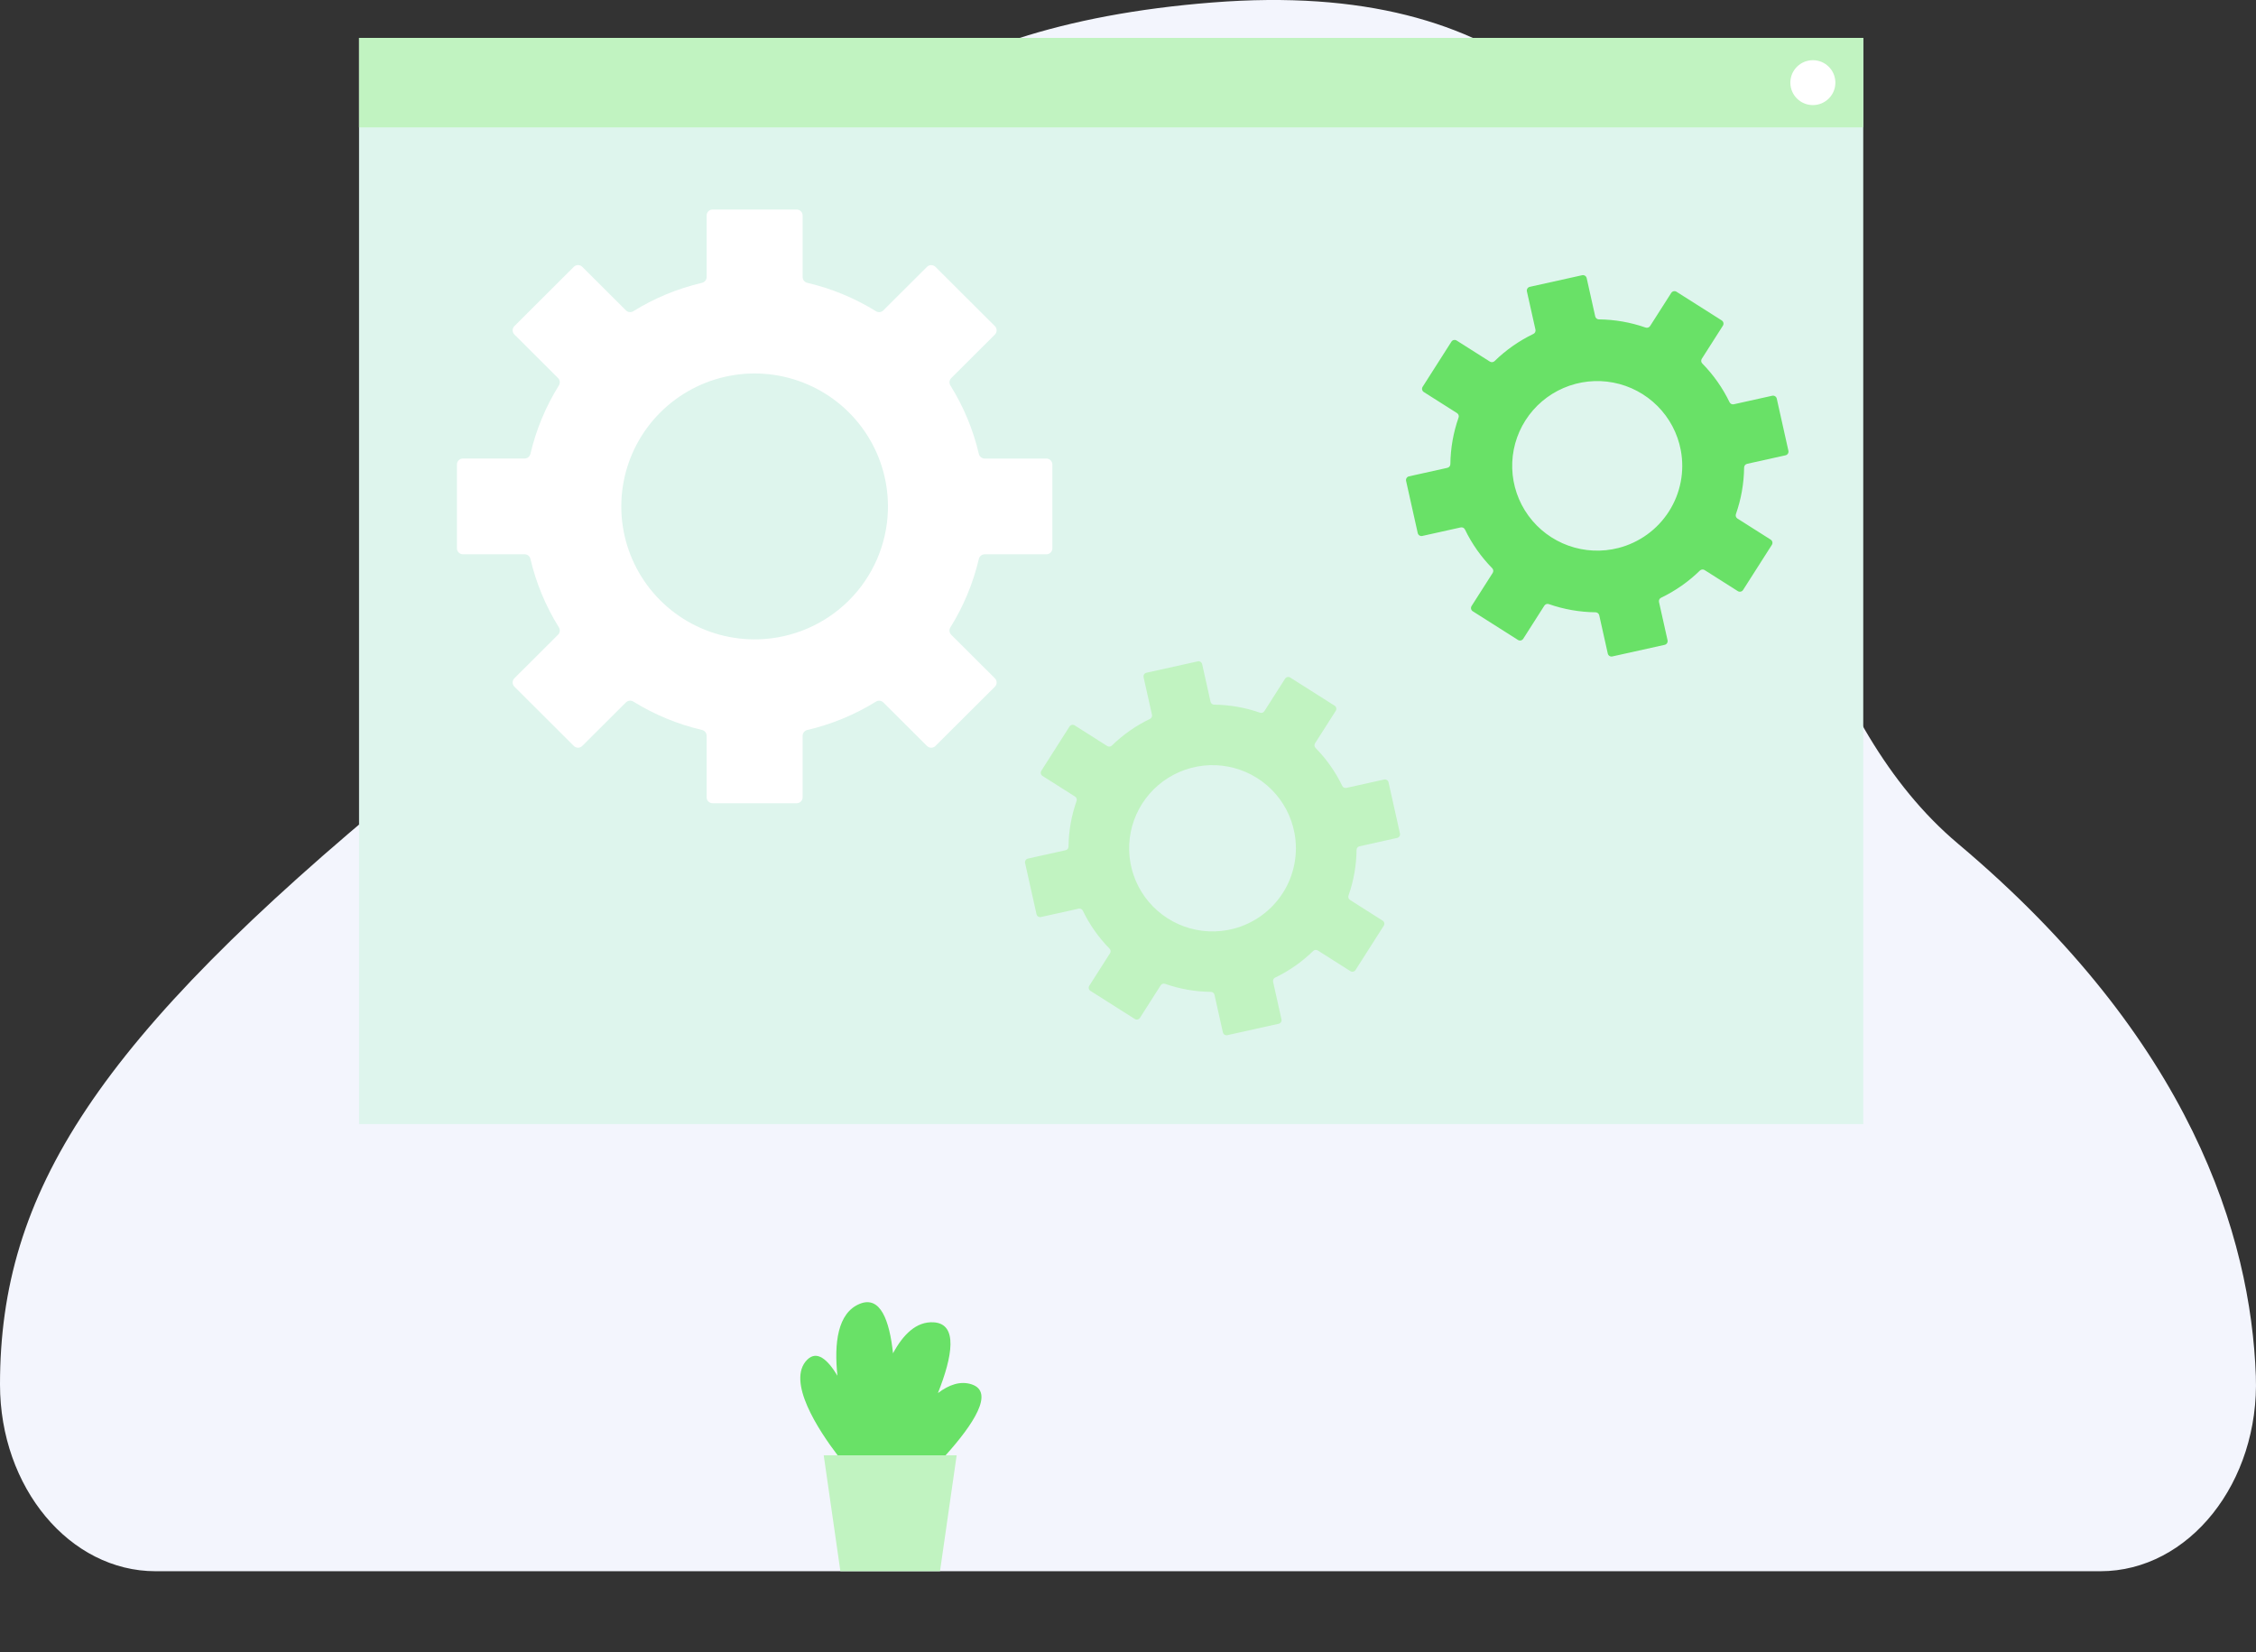 <svg width="299" height="219" viewBox="0 0 299 219" fill="none" xmlns="http://www.w3.org/2000/svg">
<rect x="0" y="0" width="299" height="219" fill="#333333" stroke="none"/>
<g clip-path="url(#clip0_555_3930)">
<path d="M278.372 208.28C290.123 208.28 299.498 196.498 298.979 182.387C298.301 163.936 290.452 137.883 259.515 111.847C221.788 80.097 240.861 -5.979 160.703 0.328C80.544 6.636 98.294 67.487 53.459 104.396C12.757 137.903 0.002 158.094 0 183.523C0 197.203 9.247 208.28 20.627 208.28H278.372Z" fill="#F3F5FD"/>
<path d="M246.946 5.024H47.586V149.011H246.946V5.024Z" fill="#DEF5ED"/>
<path d="M246.946 5.024H47.586V16.885H246.946V5.024Z" fill="#C1F3C1"/>
<path d="M240.269 13.931C241.917 13.931 243.253 12.599 243.253 10.955C243.253 9.312 241.917 7.979 240.269 7.979C238.621 7.979 237.285 9.312 237.285 10.955C237.285 12.599 238.621 13.931 240.269 13.931Z" fill="white"/>
<path d="M139.476 72.686V61.576C139.476 61.367 139.393 61.166 139.244 61.017C139.096 60.869 138.894 60.786 138.684 60.786H130.505C130.325 60.785 130.151 60.724 130.011 60.612C129.871 60.5 129.773 60.344 129.733 60.17C128.981 56.961 127.707 53.898 125.964 51.099C125.869 50.947 125.827 50.768 125.847 50.59C125.867 50.412 125.947 50.246 126.074 50.119L131.857 44.349C131.931 44.276 131.989 44.189 132.029 44.093C132.069 43.997 132.089 43.895 132.089 43.791C132.089 43.687 132.069 43.584 132.029 43.489C131.989 43.393 131.931 43.306 131.857 43.232L123.979 35.374C123.83 35.226 123.628 35.143 123.418 35.143C123.208 35.143 123.007 35.226 122.858 35.374L117.073 41.144C116.945 41.27 116.779 41.35 116.601 41.37C116.422 41.39 116.242 41.349 116.09 41.253C113.285 39.514 110.213 38.244 106.997 37.492C106.822 37.453 106.665 37.355 106.553 37.215C106.441 37.076 106.379 36.902 106.378 36.723V28.566C106.378 28.356 106.295 28.155 106.146 28.007C105.998 27.859 105.796 27.775 105.586 27.775H94.445C94.235 27.775 94.034 27.859 93.885 28.007C93.736 28.155 93.653 28.356 93.653 28.566V36.723C93.652 36.902 93.591 37.076 93.478 37.215C93.366 37.355 93.21 37.453 93.034 37.492C89.818 38.243 86.746 39.513 83.94 41.252C83.788 41.347 83.608 41.388 83.429 41.368C83.251 41.349 83.084 41.269 82.957 41.142L77.172 35.37C77.098 35.297 77.011 35.239 76.915 35.199C76.819 35.159 76.716 35.139 76.612 35.139C76.507 35.139 76.404 35.159 76.308 35.199C76.212 35.239 76.125 35.297 76.051 35.37L68.176 43.228C68.102 43.301 68.044 43.388 68.004 43.484C67.964 43.58 67.944 43.683 67.944 43.787C67.944 43.89 67.964 43.993 68.004 44.089C68.044 44.185 68.102 44.272 68.176 44.345L73.961 50.115C74.087 50.242 74.167 50.408 74.186 50.586C74.206 50.764 74.165 50.943 74.069 51.094C72.326 53.893 71.053 56.957 70.3 60.166C70.26 60.34 70.162 60.495 70.023 60.607C69.883 60.719 69.71 60.781 69.53 60.782H61.351C61.141 60.782 60.939 60.865 60.791 61.013C60.642 61.162 60.559 61.362 60.559 61.572V72.682C60.559 72.892 60.642 73.093 60.791 73.241C60.939 73.389 61.141 73.472 61.351 73.472H69.53C69.71 73.473 69.883 73.535 70.023 73.647C70.162 73.759 70.26 73.915 70.3 74.089C71.052 77.297 72.326 80.361 74.069 83.159C74.165 83.311 74.206 83.49 74.187 83.668C74.167 83.846 74.088 84.012 73.961 84.139L68.176 89.909C68.027 90.057 67.944 90.258 67.944 90.468C67.944 90.677 68.027 90.878 68.176 91.026L76.051 98.88C76.125 98.954 76.212 99.012 76.308 99.052C76.404 99.091 76.507 99.112 76.612 99.112C76.716 99.112 76.819 99.091 76.915 99.052C77.011 99.012 77.098 98.954 77.172 98.88L82.957 93.111C83.084 92.985 83.25 92.905 83.429 92.885C83.607 92.865 83.787 92.906 83.939 93.001C86.746 94.74 89.818 96.01 93.034 96.761C93.209 96.801 93.365 96.898 93.478 97.037C93.59 97.177 93.652 97.35 93.653 97.528V105.686C93.653 105.79 93.673 105.892 93.713 105.988C93.753 106.084 93.811 106.171 93.885 106.245C93.958 106.318 94.046 106.376 94.142 106.416C94.238 106.456 94.341 106.476 94.445 106.476H105.585C105.689 106.476 105.792 106.456 105.888 106.416C105.984 106.376 106.071 106.318 106.145 106.245C106.219 106.171 106.277 106.084 106.317 105.988C106.357 105.892 106.377 105.79 106.377 105.686V97.536C106.378 97.357 106.439 97.183 106.552 97.044C106.664 96.904 106.82 96.807 106.995 96.767C110.212 96.016 113.285 94.746 116.091 93.008C116.243 92.912 116.423 92.871 116.601 92.891C116.78 92.911 116.946 92.991 117.073 93.117L122.858 98.885C123.006 99.033 123.208 99.116 123.418 99.116C123.628 99.116 123.83 99.033 123.978 98.885L131.857 91.031C131.931 90.957 131.989 90.87 132.029 90.775C132.069 90.679 132.089 90.576 132.089 90.472C132.089 90.368 132.069 90.266 132.029 90.17C131.989 90.074 131.931 89.987 131.857 89.913L126.072 84.144C125.945 84.017 125.865 83.851 125.845 83.673C125.825 83.495 125.866 83.315 125.962 83.164C127.705 80.365 128.979 77.301 129.732 74.093C129.771 73.919 129.869 73.763 130.009 73.651C130.149 73.539 130.323 73.478 130.503 73.477H138.683C138.787 73.477 138.89 73.457 138.986 73.417C139.083 73.378 139.17 73.319 139.244 73.246C139.318 73.172 139.376 73.085 139.416 72.989C139.456 72.893 139.477 72.79 139.476 72.686ZM100.589 84.746C97.046 84.86 93.551 83.91 90.557 82.018C87.563 80.126 85.209 77.38 83.8 74.137C82.391 70.893 81.992 67.302 82.656 63.83C83.32 60.358 85.015 57.165 87.522 54.666C90.029 52.167 93.231 50.478 96.713 49.817C100.195 49.157 103.796 49.556 107.047 50.963C110.299 52.369 113.051 54.719 114.947 57.706C116.842 60.692 117.793 64.179 117.677 67.712C117.529 72.184 115.682 76.433 112.508 79.597C109.335 82.76 105.073 84.601 100.589 84.746Z" fill="white"/>
<path d="M185.545 110.49L184.032 103.709C184.018 103.645 183.991 103.586 183.954 103.532C183.917 103.479 183.869 103.434 183.814 103.399C183.759 103.364 183.698 103.341 183.634 103.33C183.57 103.318 183.504 103.32 183.441 103.334L178.448 104.442C178.338 104.466 178.224 104.452 178.123 104.403C178.022 104.354 177.942 104.272 177.893 104.171C176.997 102.314 175.802 100.617 174.356 99.144C174.277 99.065 174.228 98.961 174.215 98.85C174.203 98.739 174.229 98.627 174.289 98.532L177.034 94.226C177.105 94.115 177.128 93.981 177.1 93.853C177.071 93.726 176.993 93.614 176.882 93.544L171.002 89.815C170.891 89.745 170.757 89.722 170.628 89.75C170.5 89.778 170.389 89.856 170.318 89.967L167.573 94.273C167.512 94.368 167.421 94.439 167.315 94.475C167.208 94.511 167.093 94.51 166.987 94.472C165.037 93.791 162.989 93.432 160.923 93.409C160.811 93.409 160.702 93.371 160.615 93.301C160.527 93.231 160.466 93.133 160.441 93.024L159.329 88.044C159.315 87.981 159.289 87.921 159.251 87.868C159.214 87.815 159.166 87.77 159.112 87.735C159.057 87.7 158.995 87.676 158.931 87.665C158.867 87.654 158.802 87.655 158.738 87.67L151.941 89.179C151.813 89.208 151.702 89.286 151.631 89.396C151.56 89.507 151.537 89.641 151.565 89.769L152.677 94.748C152.701 94.858 152.687 94.972 152.637 95.072C152.588 95.173 152.506 95.254 152.404 95.301C150.543 96.196 148.841 97.387 147.365 98.829C147.285 98.908 147.181 98.957 147.07 98.97C146.958 98.982 146.845 98.956 146.751 98.896L142.433 96.156C142.322 96.086 142.188 96.063 142.059 96.091C141.931 96.12 141.82 96.198 141.749 96.308L138.013 102.172C137.942 102.283 137.919 102.417 137.948 102.544C137.976 102.672 138.054 102.784 138.165 102.854L142.482 105.592C142.577 105.652 142.648 105.743 142.685 105.849C142.721 105.955 142.72 106.071 142.682 106.176C141.999 108.121 141.639 110.164 141.617 112.224C141.616 112.336 141.578 112.444 141.508 112.532C141.438 112.619 141.34 112.68 141.23 112.705L136.237 113.813C136.174 113.827 136.114 113.854 136.06 113.891C136.007 113.928 135.962 113.976 135.927 114.03C135.892 114.085 135.868 114.146 135.857 114.21C135.846 114.274 135.847 114.339 135.861 114.403L137.375 121.184C137.39 121.248 137.416 121.308 137.453 121.361C137.491 121.414 137.538 121.459 137.593 121.494C137.648 121.529 137.709 121.553 137.773 121.564C137.837 121.575 137.903 121.573 137.967 121.559L142.959 120.451C143.069 120.427 143.183 120.441 143.284 120.49C143.385 120.54 143.466 120.622 143.514 120.723C144.411 122.579 145.605 124.277 147.051 125.749C147.13 125.828 147.18 125.932 147.192 126.043C147.204 126.155 147.178 126.267 147.118 126.361L144.371 130.667C144.301 130.778 144.277 130.912 144.306 131.04C144.334 131.167 144.413 131.279 144.523 131.349L150.401 135.075C150.456 135.11 150.517 135.134 150.581 135.145C150.645 135.156 150.711 135.155 150.775 135.141C150.838 135.127 150.898 135.1 150.951 135.063C151.005 135.026 151.05 134.978 151.085 134.923L153.83 130.618C153.891 130.523 153.982 130.452 154.088 130.416C154.195 130.38 154.31 130.381 154.416 130.419C156.366 131.1 158.414 131.459 160.48 131.481C160.592 131.481 160.701 131.52 160.789 131.59C160.876 131.66 160.937 131.758 160.962 131.867L162.074 136.846C162.088 136.909 162.114 136.969 162.152 137.022C162.189 137.075 162.236 137.121 162.291 137.156C162.346 137.19 162.408 137.214 162.472 137.225C162.536 137.236 162.601 137.235 162.665 137.221L169.464 135.711C169.528 135.697 169.588 135.671 169.641 135.634C169.695 135.596 169.74 135.549 169.775 135.494C169.81 135.44 169.834 135.378 169.845 135.314C169.856 135.251 169.855 135.185 169.841 135.122L168.729 130.142C168.705 130.033 168.719 129.919 168.769 129.818C168.818 129.718 168.9 129.637 169.002 129.589C170.863 128.695 172.565 127.503 174.041 126.062C174.121 125.983 174.225 125.934 174.337 125.921C174.449 125.909 174.561 125.935 174.656 125.995L178.973 128.732C179.028 128.767 179.089 128.791 179.153 128.802C179.217 128.813 179.283 128.812 179.346 128.798C179.41 128.784 179.47 128.757 179.523 128.72C179.577 128.683 179.622 128.635 179.657 128.581L183.396 122.718C183.431 122.664 183.455 122.603 183.466 122.539C183.477 122.475 183.476 122.409 183.462 122.346C183.447 122.283 183.421 122.223 183.383 122.17C183.346 122.116 183.299 122.071 183.244 122.036L178.926 119.297C178.831 119.236 178.76 119.145 178.724 119.039C178.688 118.933 178.688 118.818 178.726 118.712C179.409 116.767 179.769 114.725 179.792 112.665C179.792 112.553 179.831 112.444 179.901 112.357C179.971 112.269 180.069 112.209 180.179 112.184L185.171 111.075C185.298 111.046 185.409 110.969 185.479 110.859C185.549 110.75 185.573 110.617 185.545 110.49ZM163.452 123.121C161.305 123.672 159.042 123.565 156.957 122.816C154.872 122.067 153.06 120.71 151.758 118.921C150.456 117.132 149.724 114.994 149.656 112.785C149.588 110.575 150.188 108.397 151.378 106.532C152.567 104.667 154.292 103.201 156.327 102.327C158.363 101.452 160.615 101.207 162.791 101.625C164.968 102.043 166.968 103.104 168.532 104.671C170.096 106.237 171.151 108.236 171.561 110.408C172.081 113.158 171.531 116.002 170.025 118.363C168.519 120.724 166.169 122.425 163.452 123.121Z" fill="#C1F3C1"/>
<path d="M237.028 59.758L235.484 52.841C235.455 52.711 235.375 52.597 235.262 52.526C235.149 52.454 235.012 52.43 234.881 52.459L229.789 53.59C229.677 53.614 229.561 53.6 229.458 53.549C229.355 53.499 229.273 53.415 229.224 53.312C228.309 51.419 227.091 49.688 225.616 48.186C225.536 48.105 225.485 47.999 225.472 47.886C225.46 47.772 225.486 47.658 225.547 47.561L228.347 43.17C228.419 43.057 228.443 42.921 228.414 42.791C228.384 42.661 228.305 42.547 228.192 42.476L222.195 38.673C222.082 38.602 221.946 38.578 221.815 38.607C221.685 38.636 221.571 38.715 221.499 38.828L218.697 43.217C218.635 43.313 218.542 43.386 218.434 43.422C218.326 43.459 218.208 43.458 218.1 43.42C216.112 42.725 214.023 42.359 211.916 42.337C211.801 42.336 211.69 42.297 211.601 42.225C211.512 42.154 211.449 42.054 211.424 41.943L210.291 36.865C210.276 36.801 210.249 36.739 210.211 36.685C210.173 36.631 210.125 36.585 210.069 36.549C210.013 36.514 209.95 36.49 209.885 36.478C209.819 36.467 209.752 36.468 209.688 36.483L202.753 38.022C202.622 38.051 202.508 38.131 202.436 38.244C202.364 38.357 202.34 38.493 202.369 38.624L203.505 43.702C203.529 43.813 203.515 43.93 203.464 44.032C203.414 44.135 203.33 44.217 203.227 44.266C201.328 45.178 199.592 46.393 198.087 47.864C198.006 47.944 197.9 47.995 197.786 48.007C197.672 48.02 197.557 47.993 197.461 47.932L193.057 45.14C192.944 45.068 192.807 45.045 192.677 45.074C192.546 45.103 192.433 45.182 192.361 45.295L188.55 51.275C188.478 51.388 188.454 51.524 188.484 51.654C188.513 51.784 188.592 51.897 188.705 51.969L193.108 54.761C193.204 54.823 193.277 54.915 193.314 55.023C193.351 55.131 193.35 55.249 193.311 55.356C192.615 57.34 192.248 59.423 192.225 61.524C192.225 61.638 192.186 61.749 192.114 61.838C192.042 61.927 191.943 61.989 191.831 62.014L186.739 63.145C186.608 63.174 186.495 63.254 186.423 63.367C186.351 63.479 186.327 63.616 186.356 63.746L187.9 70.663C187.929 70.793 188.009 70.907 188.122 70.979C188.235 71.05 188.372 71.074 188.503 71.045L193.594 69.915C193.706 69.89 193.823 69.904 193.926 69.955C194.029 70.005 194.111 70.089 194.16 70.192C195.075 72.085 196.293 73.817 197.767 75.318C197.848 75.399 197.898 75.505 197.911 75.618C197.923 75.732 197.897 75.846 197.836 75.943L195.036 80.334C194.965 80.447 194.941 80.583 194.97 80.713C194.999 80.844 195.079 80.957 195.192 81.028L201.186 84.83C201.299 84.901 201.435 84.925 201.566 84.896C201.696 84.867 201.81 84.787 201.882 84.675L204.682 80.284C204.744 80.188 204.836 80.115 204.944 80.078C205.053 80.041 205.17 80.042 205.278 80.081C207.267 80.775 209.356 81.141 211.463 81.164C211.577 81.164 211.688 81.204 211.778 81.275C211.867 81.346 211.929 81.446 211.955 81.557L213.088 86.635C213.117 86.765 213.197 86.879 213.31 86.951C213.423 87.022 213.56 87.046 213.691 87.017L220.626 85.478C220.757 85.449 220.871 85.369 220.943 85.256C221.015 85.143 221.039 85.007 221.01 84.876L219.876 79.798C219.852 79.687 219.866 79.57 219.916 79.468C219.967 79.365 220.051 79.283 220.154 79.234C222.052 78.322 223.788 77.107 225.294 75.637C225.375 75.556 225.482 75.506 225.595 75.493C225.709 75.481 225.824 75.507 225.921 75.568L230.324 78.36C230.437 78.431 230.573 78.455 230.704 78.426C230.834 78.397 230.948 78.318 231.02 78.206L234.833 72.227C234.869 72.171 234.893 72.109 234.905 72.043C234.916 71.978 234.914 71.911 234.9 71.847C234.886 71.782 234.859 71.721 234.82 71.667C234.782 71.613 234.734 71.567 234.678 71.531L230.274 68.739C230.178 68.677 230.105 68.585 230.068 68.477C230.031 68.368 230.032 68.251 230.071 68.144C230.767 66.16 231.134 64.077 231.157 61.976C231.158 61.862 231.197 61.751 231.269 61.662C231.34 61.573 231.44 61.511 231.552 61.485L236.643 60.355C236.774 60.326 236.887 60.247 236.959 60.135C237.031 60.023 237.056 59.888 237.028 59.758ZM214.494 72.64C212.304 73.201 209.996 73.092 207.869 72.328C205.743 71.564 203.895 70.18 202.568 68.356C201.24 66.531 200.493 64.351 200.423 62.098C200.354 59.844 200.966 57.622 202.179 55.72C203.393 53.818 205.151 52.324 207.227 51.431C209.303 50.539 211.6 50.29 213.82 50.716C216.04 51.142 218.079 52.225 219.674 53.822C221.27 55.419 222.346 57.458 222.764 59.674C223.294 62.478 222.734 65.379 221.198 67.787C219.662 70.195 217.265 71.93 214.494 72.64Z" fill="#69E167"/>
<path d="M125.33 192.911H111.015C108.528 189.645 104.162 183.062 106.982 180.245C108.264 178.967 109.678 180.183 110.99 182.364C110.535 178.094 110.99 174.017 113.968 172.826C116.678 171.741 117.887 175.01 118.356 179.394C119.693 176.903 121.448 175.149 123.741 175.284C127.015 175.482 126.224 179.84 124.308 184.666C125.763 183.562 127.283 183.022 128.766 183.504C131.868 184.516 128.968 188.86 125.33 192.911Z" fill="#69E167"/>
<path d="M124.583 208.28H111.382L109.172 192.911H126.792L124.583 208.28Z" fill="#C1F3C1"/>
</g>
<defs>
<clipPath id="clip0_555_3930">
<rect width="299" height="219" fill="white"/>
</clipPath>
</defs>
</svg>
